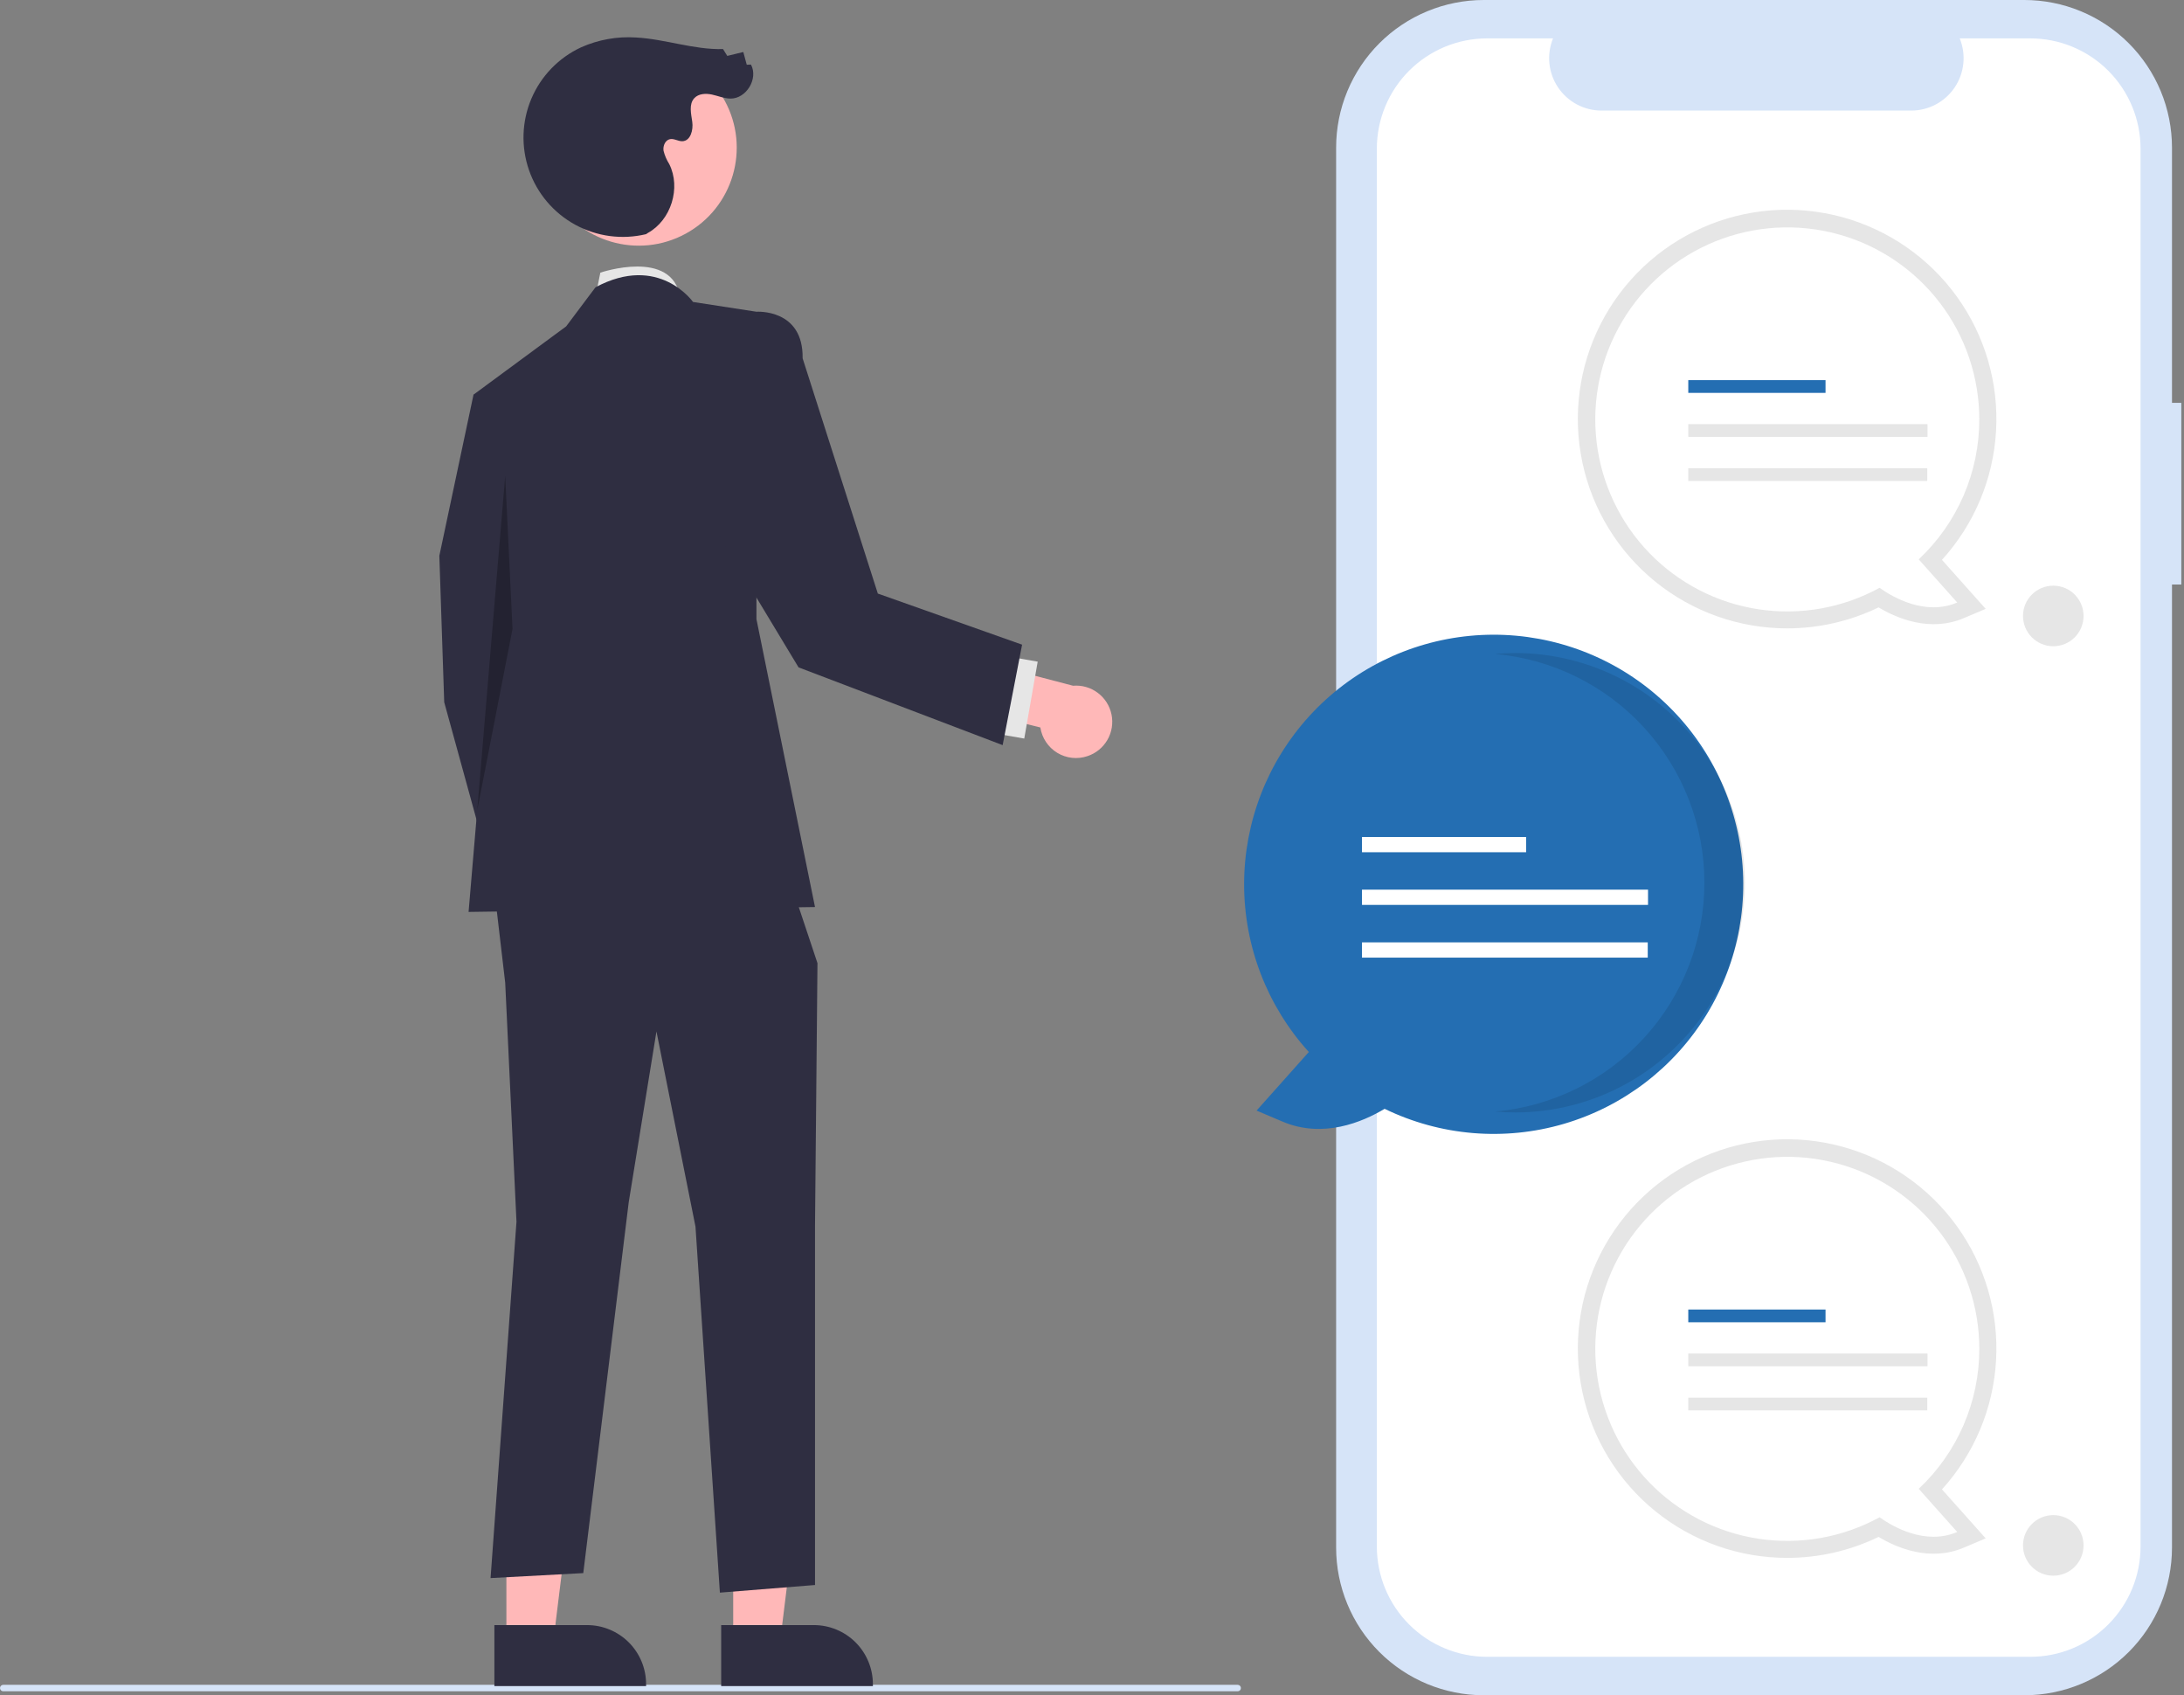 <svg width="134" height="104" viewBox="0 0 134 104" fill="none" xmlns="http://www.w3.org/2000/svg">
<rect x="0" y="0" width="134" height="104" fill="#808080" stroke="none"/>
<path d="M133.835 24.714H133.263V9.06C133.263 7.87 133.029 6.692 132.574 5.593C132.118 4.494 131.451 3.495 130.61 2.654C129.768 1.812 128.77 1.145 127.67 0.69C126.571 0.234 125.393 9.38324e-07 124.203 0H91.038C89.848 -2.81488e-06 88.67 0.234 87.571 0.69C86.471 1.145 85.472 1.812 84.631 2.654C83.79 3.495 83.123 4.494 82.667 5.593C82.212 6.692 81.978 7.87 81.978 9.06V94.94C81.978 97.343 82.932 99.647 84.631 101.346C86.33 103.045 88.635 104 91.038 104H124.203C126.606 104 128.91 103.045 130.61 101.346C132.309 99.647 133.263 97.343 133.263 94.94V35.857H133.835L133.835 24.714Z" fill="#D6E4F8"/>
<path d="M124.568 2.355H120.239C120.438 2.844 120.514 3.373 120.46 3.898C120.406 4.422 120.225 4.925 119.931 5.363C119.636 5.8 119.239 6.159 118.774 6.406C118.309 6.654 117.79 6.784 117.263 6.784H98.263C97.736 6.784 97.217 6.654 96.751 6.406C96.286 6.159 95.889 5.8 95.595 5.363C95.301 4.925 95.119 4.422 95.065 3.898C95.011 3.373 95.088 2.844 95.287 2.355H91.243C89.449 2.355 87.728 3.068 86.459 4.337C85.19 5.606 84.477 7.327 84.477 9.121V94.875C84.477 96.67 85.19 98.391 86.459 99.659C87.728 100.928 89.449 101.641 91.243 101.641H124.568C125.457 101.641 126.337 101.466 127.157 101.126C127.978 100.786 128.724 100.288 129.352 99.659C129.981 99.031 130.479 98.285 130.819 97.464C131.159 96.644 131.334 95.764 131.334 94.875V9.121C131.334 8.233 131.159 7.353 130.819 6.532C130.479 5.711 129.981 4.965 129.352 4.337C128.724 3.709 127.978 3.211 127.157 2.87C126.337 2.53 125.457 2.355 124.568 2.355Z" fill="white"/>
<path d="M109.655 95.572C106.71 95.574 103.854 94.563 101.566 92.709C99.278 90.856 97.696 88.272 97.087 85.391C96.477 82.51 96.876 79.507 98.216 76.885C99.557 74.263 101.759 72.182 104.451 70.99C107.144 69.798 110.165 69.567 113.007 70.338C115.85 71.108 118.341 72.832 120.064 75.22C121.786 77.608 122.636 80.516 122.469 83.456C122.303 86.397 121.131 89.19 119.15 91.369L121.832 94.375L120.494 94.943C118.424 95.821 116.398 94.967 115.261 94.285C113.514 95.132 111.597 95.572 109.655 95.572ZM109.655 72.001C108.017 72.002 106.402 72.377 104.931 73.097C103.46 73.818 102.174 74.865 101.17 76.159C100.166 77.453 99.471 78.959 99.138 80.562C98.806 82.166 98.844 83.824 99.25 85.411C99.657 86.997 100.42 88.47 101.483 89.716C102.545 90.962 103.879 91.949 105.381 92.601C106.883 93.253 108.515 93.553 110.151 93.478C111.787 93.403 113.384 92.955 114.82 92.168L115.393 91.853L115.926 92.232C116.534 92.675 117.225 92.991 117.958 93.162L116.271 91.271L117.01 90.576C118.085 89.575 118.941 88.362 119.524 87.015C120.107 85.667 120.405 84.213 120.399 82.745C120.396 79.897 119.263 77.166 117.249 75.152C115.234 73.138 112.504 72.004 109.655 72.001Z" fill="#E6E6E6"/>
<path d="M121.441 82.745C121.44 80.163 120.59 77.653 119.024 75.601C117.457 73.549 115.259 72.068 112.769 71.386C110.278 70.705 107.633 70.861 105.24 71.829C102.846 72.798 100.838 74.526 99.522 76.748C98.207 78.97 97.658 81.562 97.96 84.126C98.261 86.691 99.397 89.085 101.192 90.941C102.988 92.796 105.343 94.011 107.896 94.398C110.448 94.784 113.058 94.322 115.322 93.081C116.136 93.66 118.124 94.817 120.087 93.984L117.724 91.335C118.899 90.234 119.835 88.903 120.474 87.426C121.114 85.948 121.443 84.355 121.441 82.745Z" fill="white"/>
<path d="M112.006 80.336H103.585V81.118H112.006V80.336Z" fill="#246EB2"/>
<path d="M118.263 83.035H103.585V83.817H118.263V83.035Z" fill="#E6E6E6"/>
<path d="M118.248 85.742H103.585V86.524H118.248V85.742Z" fill="#E6E6E6"/>
<path d="M109.655 38.549C106.71 38.55 103.854 37.539 101.566 35.686C99.278 33.832 97.696 31.248 97.087 28.367C96.477 25.486 96.876 22.483 98.216 19.861C99.557 17.239 101.759 15.158 104.451 13.966C107.144 12.774 110.165 12.544 113.007 13.314C115.85 14.084 118.341 15.808 120.064 18.196C121.786 20.585 122.636 23.493 122.469 26.433C122.303 29.373 121.131 32.167 119.15 34.346L121.832 37.352L120.494 37.919C118.424 38.797 116.398 37.943 115.261 37.261C113.514 38.108 111.597 38.548 109.655 38.549ZM109.655 14.978C108.017 14.978 106.401 15.353 104.931 16.074C103.46 16.794 102.174 17.842 101.17 19.135C100.166 20.429 99.471 21.936 99.138 23.539C98.806 25.142 98.844 26.801 99.25 28.387C99.657 29.974 100.42 31.446 101.483 32.693C102.545 33.939 103.879 34.925 105.381 35.578C106.883 36.229 108.515 36.529 110.151 36.454C111.787 36.379 113.384 35.931 114.82 35.145L115.393 34.83L115.925 35.209C116.534 35.651 117.225 35.968 117.958 36.139L116.271 34.247L117.01 33.552C118.085 32.551 118.941 31.339 119.524 29.991C120.107 28.644 120.405 27.19 120.399 25.722C120.396 22.873 119.263 20.142 117.249 18.128C115.234 16.114 112.503 14.981 109.655 14.978V14.978Z" fill="#E6E6E6"/>
<path d="M121.44 25.726C121.439 23.144 120.59 20.633 119.023 18.581C117.456 16.529 115.259 15.048 112.768 14.367C110.278 13.685 107.633 13.841 105.239 14.81C102.846 15.779 100.837 17.507 99.522 19.729C98.206 21.95 97.657 24.543 97.959 27.107C98.261 29.671 99.397 32.065 101.192 33.921C102.987 35.777 105.342 36.992 107.895 37.378C110.448 37.765 113.057 37.302 115.321 36.061C116.136 36.641 118.123 37.797 120.087 36.964L117.723 34.315C118.898 33.214 119.834 31.884 120.474 30.406C121.113 28.929 121.442 27.335 121.44 25.726Z" fill="white"/>
<path d="M112.006 23.32H103.585V24.102H112.006V23.32Z" fill="#246EB2"/>
<path d="M118.263 26.02H103.585V26.802H118.263V26.02Z" fill="#E6E6E6"/>
<path d="M118.248 28.723H103.585V29.505H118.248V28.723Z" fill="#E6E6E6"/>
<path d="M125.98 39.645C127.006 39.645 127.837 38.813 127.837 37.787C127.837 36.761 127.006 35.93 125.98 35.93C124.954 35.93 124.122 36.761 124.122 37.787C124.122 38.813 124.954 39.645 125.98 39.645Z" fill="#E6E6E6"/>
<path d="M125.98 96.665C127.006 96.665 127.837 95.833 127.837 94.807C127.837 93.781 127.006 92.949 125.98 92.949C124.954 92.949 124.122 93.781 124.122 94.807C124.122 95.833 124.954 96.665 125.98 96.665Z" fill="#E6E6E6"/>
<path d="M84.954 68.023C83.594 68.839 81.172 69.86 78.697 68.81L77.097 68.132L80.303 64.537C77.745 61.716 76.329 58.043 76.333 54.235C76.337 50.426 77.76 46.756 80.324 43.94C82.889 41.124 86.41 39.365 90.202 39.006C93.993 38.647 97.783 39.713 100.83 41.998C103.877 44.282 105.964 47.62 106.683 51.36C107.402 55.1 106.702 58.973 104.718 62.225C102.735 65.476 99.611 67.871 95.957 68.944C92.302 70.016 88.379 69.688 84.954 68.023H84.954Z" fill="#246EB2"/>
<path opacity="0.1" d="M104.574 54.154C104.573 50.632 103.255 47.239 100.877 44.641C98.499 42.043 95.235 40.429 91.728 40.118C92.138 40.082 92.553 40.062 92.973 40.062C96.709 40.065 100.291 41.551 102.931 44.193C105.572 46.835 107.056 50.418 107.056 54.154C107.056 57.89 105.572 61.473 102.931 64.115C100.291 66.757 96.709 68.243 92.973 68.246C92.554 68.246 92.139 68.226 91.73 68.19C95.237 67.878 98.501 66.264 100.878 63.667C103.255 61.069 104.573 57.675 104.574 54.154Z" fill="black"/>
<path d="M93.635 51.348H83.565V52.283H93.635V51.348Z" fill="white"/>
<path d="M101.115 54.578H83.565V55.513H101.115V54.578Z" fill="white"/>
<path d="M101.098 57.812H83.565V58.748H101.098V57.812Z" fill="white"/>
<path d="M0.199 103.757H75.938C75.991 103.757 76.041 103.736 76.079 103.699C76.116 103.661 76.137 103.611 76.137 103.558C76.137 103.505 76.116 103.455 76.079 103.418C76.041 103.38 75.991 103.359 75.938 103.359H0.199C0.146 103.359 0.096 103.38 0.058 103.418C0.021 103.455 0 103.505 0 103.558C0 103.611 0.021 103.661 0.058 103.699C0.096 103.736 0.146 103.757 0.199 103.757Z" fill="#D6E4F8"/>
<path d="M36.534 18.223L36.834 16.726C36.834 16.726 41.237 15.229 41.729 18.223H36.534Z" fill="#E6E6E6"/>
<path d="M44.986 100.638L47.873 100.638L49.246 89.504L44.985 89.504L44.986 100.638Z" fill="#FFB8B8"/>
<path d="M44.248 99.695L49.933 99.695H49.933C50.894 99.695 51.815 100.077 52.495 100.756C53.174 101.436 53.556 102.357 53.556 103.318V103.436L44.248 103.436L44.248 99.695Z" fill="#2F2E41"/>
<path d="M31.07 100.638L33.957 100.638L35.33 89.504L31.069 89.504L31.07 100.638Z" fill="#FFB8B8"/>
<path d="M30.333 99.695L36.018 99.695H36.018C36.979 99.695 37.9 100.077 38.58 100.756C39.259 101.436 39.641 102.357 39.641 103.318V103.436L30.333 103.436L30.333 99.695Z" fill="#2F2E41"/>
<path d="M32.344 24.518L29.051 24.219L26.956 34.097L27.255 43.078L30.548 55.052L35.038 52.358L32.643 40.084L32.344 24.518Z" fill="#2F2E41"/>
<path d="M30.26 53.998L30.997 60.285L31.689 74.953L30.099 96.811L35.787 96.506L38.575 73.755L40.277 63.278L42.672 75.252L44.169 97.704L50.006 97.236V75.173L50.156 59.087L48.06 52.801L30.26 53.998Z" fill="#2F2E41"/>
<path d="M42.521 18.525C42.521 18.525 40.425 15.532 36.534 17.627L34.737 20.022L29.05 24.213L30.247 38.283L28.75 55.944L50.005 55.645L46.412 37.983V19.124L42.521 18.525Z" fill="#2F2E41"/>
<path opacity="0.25" d="M30.997 29.184L29.281 49.707L31.446 38.584L30.997 29.184Z" fill="black"/>
<path d="M66.724 46.386C66.418 46.49 66.094 46.526 65.773 46.491C65.452 46.456 65.143 46.35 64.867 46.183C64.591 46.015 64.356 45.789 64.177 45.52C63.998 45.252 63.88 44.947 63.831 44.628L58.933 43.418L58.943 40.262L65.836 42.068C66.377 42.022 66.917 42.176 67.352 42.502C67.787 42.827 68.088 43.3 68.198 43.833C68.307 44.365 68.218 44.919 67.946 45.39C67.674 45.86 67.24 46.215 66.724 46.386Z" fill="#FFB8B8"/>
<path d="M61.603 40.231L60.78 44.949L62.844 45.309L63.668 40.591L61.603 40.231Z" fill="#E6E6E6"/>
<path d="M42.074 14.334C44.987 12.741 46.058 9.089 44.465 6.176C42.873 3.263 39.22 2.192 36.307 3.785C33.394 5.377 32.324 9.029 33.916 11.943C35.508 14.856 39.161 15.926 42.074 14.334Z" fill="#FFB8B8"/>
<path d="M39.64 14.365C38.169 14.718 36.62 14.512 35.293 13.787C33.966 13.061 32.955 11.869 32.458 10.44C31.961 9.012 32.012 7.45 32.602 6.057C33.192 4.664 34.279 3.541 35.651 2.904C36.708 2.433 37.863 2.225 39.018 2.3C40.815 2.395 42.563 3.059 44.362 3.01L44.623 3.429L45.606 3.191L45.817 3.971L46.076 3.962C46.54 4.824 45.793 6.058 44.815 6.048C44.427 6.044 44.061 5.882 43.682 5.801C43.303 5.72 42.857 5.74 42.595 6.026C42.256 6.398 42.404 6.979 42.474 7.477C42.545 7.976 42.368 8.648 41.865 8.664C41.608 8.672 41.363 8.488 41.111 8.536C40.816 8.593 40.667 8.948 40.711 9.245C40.783 9.536 40.902 9.813 41.063 10.067C41.792 11.523 41.176 13.505 39.749 14.291" fill="#2F2E41"/>
<path d="M44.985 20.28L46.414 19.124C46.414 19.124 49.298 18.923 49.245 21.98L53.859 36.413L62.711 39.549L61.518 45.712L48.995 40.941L42.633 30.397L44.985 20.28Z" fill="#2F2E41"/>
</svg>
